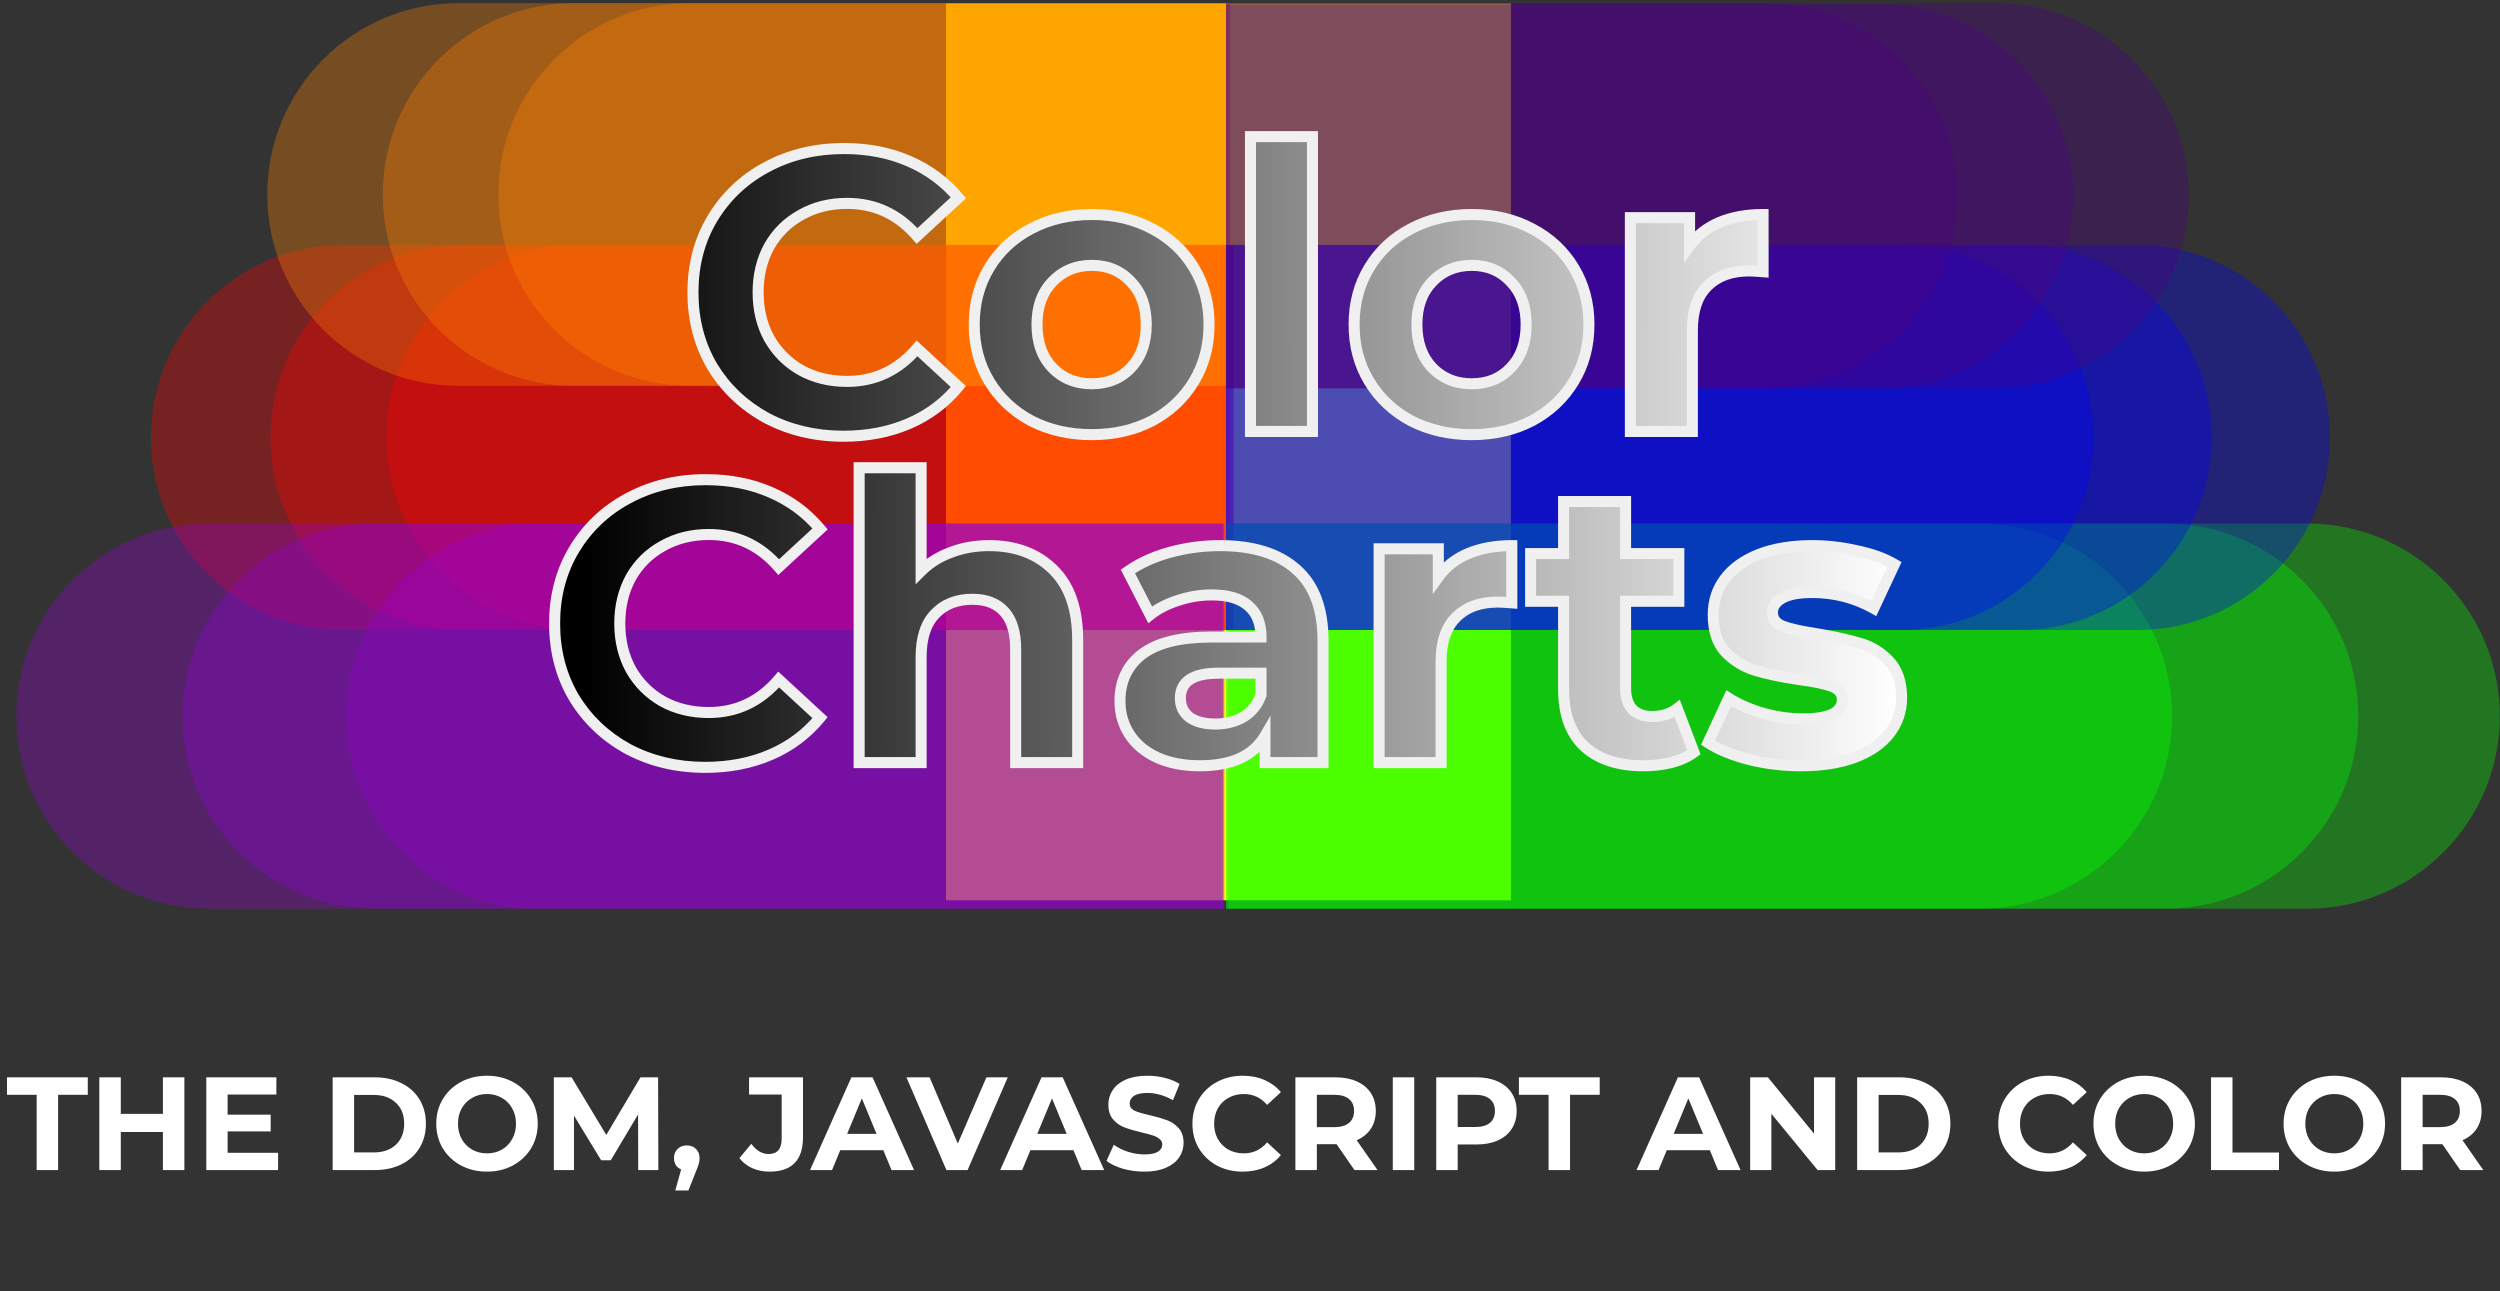 <svg width="453" height="234" viewBox="0 0 453 234" fill="none" xmlns="http://www.w3.org/2000/svg">
<rect x="0" y="0" width="453" height="234" fill="#333333" stroke="none"/>
<rect x="171.409" y="0.64" width="102.376" height="162.493" fill="#FFFF00"/>
<path d="M223.538 114.162L104.903 114.162C85.633 114.162 70.011 98.54 70.011 79.27C70.011 59.999 85.633 44.378 104.903 44.378L223.538 44.378V114.162Z" fill="#FF0000" fill-opacity="0.34"/>
<path d="M222.743 114.162L62.238 114.162C42.968 114.162 27.346 98.54 27.346 79.27C27.346 59.999 42.968 44.378 62.238 44.378L222.743 44.378V114.162Z" fill="#FF0000" fill-opacity="0.33"/>
<path d="M223.485 114.162L83.916 114.162C64.645 114.162 49.023 98.54 49.023 79.27C49.023 59.999 64.645 44.378 83.916 44.378L223.485 44.378V114.162Z" fill="#FF0000" fill-opacity="0.33"/>
<path d="M222.89 69.91L124.969 69.91C105.822 69.91 90.299 54.387 90.299 35.24C90.299 16.092 105.822 0.57 124.969 0.57L222.89 0.57V69.91Z" fill="#FF7F00" fill-opacity="0.34"/>
<path d="M222.89 69.91L104.034 69.91C84.886 69.91 69.364 54.387 69.364 35.24C69.364 16.092 84.886 0.57 104.034 0.57L222.89 0.57V69.91Z" fill="#FF7F00" fill-opacity="0.33"/>
<path d="M222.89 69.91L83.099 69.91C63.951 69.91 48.429 54.387 48.429 35.24C48.429 16.092 63.951 0.57 83.099 0.57L222.89 0.57V69.91Z" fill="#FF7F00" fill-opacity="0.33"/>
<path d="M222.614 94.871L358.693 94.871C377.964 94.871 393.586 110.493 393.586 129.763C393.586 149.034 377.964 164.656 358.693 164.656L222.614 164.656L222.614 94.871Z" fill="#00FF00" fill-opacity="0.34"/>
<path d="M222.147 94.871L392.421 94.871C411.691 94.871 427.313 110.493 427.313 129.763C427.313 149.034 411.691 164.656 392.421 164.656L222.147 164.656L222.147 94.871Z" fill="#00FF00" fill-opacity="0.33"/>
<path d="M222.147 94.871L418.066 94.871C437.337 94.871 452.958 110.493 452.958 129.763C452.958 149.034 437.337 164.656 418.066 164.656L222.147 164.656L222.147 94.871Z" fill="#00FF00" fill-opacity="0.33"/>
<path d="M222.147 44.377L344.436 44.377C363.707 44.377 379.329 59.999 379.329 79.27C379.329 98.54 363.707 114.162 344.436 114.162L222.147 114.162L222.147 44.377Z" fill="#0000FF" fill-opacity="0.34"/>
<path d="M222.147 44.377L365.87 44.377C385.141 44.377 400.762 59.999 400.762 79.27C400.762 98.54 385.14 114.162 365.87 114.162L222.147 114.162L222.147 44.377Z" fill="#0000FF" fill-opacity="0.33"/>
<path d="M222.147 44.377L387.304 44.377C406.574 44.377 422.196 59.999 422.196 79.27C422.196 98.54 406.574 114.162 387.304 114.162L222.147 114.162L222.147 44.377Z" fill="#0000FF" fill-opacity="0.33"/>
<path d="M222.147 0.568L319.845 0.568C339.116 0.568 354.738 16.19 354.738 35.46C354.738 54.731 339.116 70.353 319.845 70.353H222.147V0.568Z" fill="#4B0082" fill-opacity="0.33"/>
<path d="M222.147 0.813L340.903 0.813C360.106 0.813 375.673 16.38 375.673 35.583C375.673 54.786 360.106 70.353 340.903 70.353H222.147V0.813Z" fill="#4B0082" fill-opacity="0.33"/>
<path d="M222.147 0.568L361.716 0.568C380.987 0.568 396.608 16.19 396.608 35.46C396.608 54.731 380.987 70.353 361.716 70.353H222.147V0.568Z" fill="#4B0082" fill-opacity="0.34"/>
<path d="M221.694 164.656L97.585 164.656C78.315 164.656 62.693 149.034 62.693 129.763C62.693 110.493 78.315 94.871 97.586 94.871L221.694 94.871L221.694 164.656Z" fill="#9400D3" fill-opacity="0.33"/>
<path d="M221.862 164.656L67.941 164.656C48.67 164.656 33.048 149.034 33.048 129.763C33.048 110.493 48.67 94.871 67.941 94.871L221.862 94.871L221.862 164.656Z" fill="#9400D3" fill-opacity="0.34"/>
<path d="M221.585 164.656L37.851 164.656C18.58 164.656 2.959 149.034 2.959 129.763C2.959 110.493 18.58 94.871 37.851 94.871L221.585 94.871L221.585 164.656Z" fill="#9400D3" fill-opacity="0.33"/>
<path d="M6.642 198.38H1.266V195.212H15.906V198.38H10.53V212.012H6.642V198.38ZM33.406 195.212V212.012H29.518V205.124H21.886V212.012H17.998V195.212H21.886V201.836H29.518V195.212H33.406ZM50.389 208.892V212.012H37.381V195.212H50.077V198.332H41.245V201.98H49.045V205.004H41.245V208.892H50.389ZM60.279 195.212H67.911C69.735 195.212 71.343 195.564 72.735 196.268C74.143 196.956 75.231 197.932 75.999 199.196C76.783 200.46 77.175 201.932 77.175 203.612C77.175 205.292 76.783 206.764 75.999 208.028C75.231 209.292 74.143 210.276 72.735 210.98C71.343 211.668 69.735 212.012 67.911 212.012H60.279V195.212ZM67.719 208.82C69.399 208.82 70.735 208.356 71.727 207.428C72.735 206.484 73.239 205.212 73.239 203.612C73.239 202.012 72.735 200.748 71.727 199.82C70.735 198.876 69.399 198.404 67.719 198.404H64.167V208.82H67.719ZM88.243 212.3C86.499 212.3 84.923 211.924 83.515 211.172C82.123 210.42 81.027 209.388 80.227 208.076C79.443 206.748 79.051 205.26 79.051 203.612C79.051 201.964 79.443 200.484 80.227 199.172C81.027 197.844 82.123 196.804 83.515 196.052C84.923 195.3 86.499 194.924 88.243 194.924C89.987 194.924 91.555 195.3 92.947 196.052C94.339 196.804 95.435 197.844 96.235 199.172C97.035 200.484 97.435 201.964 97.435 203.612C97.435 205.26 97.035 206.748 96.235 208.076C95.435 209.388 94.339 210.42 92.947 211.172C91.555 211.924 89.987 212.3 88.243 212.3ZM88.243 208.988C89.235 208.988 90.131 208.764 90.931 208.316C91.731 207.852 92.355 207.212 92.803 206.396C93.267 205.58 93.499 204.652 93.499 203.612C93.499 202.572 93.267 201.644 92.803 200.828C92.355 200.012 91.731 199.38 90.931 198.932C90.131 198.468 89.235 198.236 88.243 198.236C87.251 198.236 86.355 198.468 85.555 198.932C84.755 199.38 84.123 200.012 83.659 200.828C83.211 201.644 82.987 202.572 82.987 203.612C82.987 204.652 83.211 205.58 83.659 206.396C84.123 207.212 84.755 207.852 85.555 208.316C86.355 208.764 87.251 208.988 88.243 208.988ZM115.645 212.012L115.621 201.932L110.677 210.236H108.925L104.005 202.148V212.012H100.357V195.212H103.573L109.861 205.652L116.053 195.212H119.245L119.293 212.012H115.645ZM124.455 207.548C125.127 207.548 125.679 207.764 126.111 208.196C126.543 208.612 126.759 209.164 126.759 209.852C126.759 210.172 126.719 210.492 126.639 210.812C126.559 211.132 126.383 211.612 126.111 212.252L124.743 215.708H122.367L123.423 211.892C123.023 211.732 122.703 211.476 122.463 211.124C122.239 210.756 122.127 210.332 122.127 209.852C122.127 209.164 122.343 208.612 122.775 208.196C123.223 207.764 123.783 207.548 124.455 207.548ZM139.453 212.3C138.317 212.3 137.269 212.092 136.309 211.676C135.365 211.244 134.589 210.636 133.981 209.852L136.141 207.26C137.053 208.492 138.093 209.108 139.261 209.108C140.845 209.108 141.637 208.18 141.637 206.324V198.332H135.733V195.212H145.501V206.108C145.501 208.172 144.989 209.724 143.965 210.764C142.941 211.788 141.437 212.3 139.453 212.3ZM160.054 208.412H152.254L150.766 212.012H146.782L154.27 195.212H158.11L165.622 212.012H161.542L160.054 208.412ZM158.83 205.46L156.166 199.028L153.502 205.46H158.83ZM182.603 195.212L175.331 212.012H171.491L164.243 195.212H168.443L173.555 207.212L178.739 195.212H182.603ZM194.507 208.412H186.707L185.219 212.012H181.235L188.723 195.212H192.563L200.075 212.012H195.995L194.507 208.412ZM193.283 205.46L190.619 199.028L187.955 205.46H193.283ZM207.338 212.3C206.01 212.3 204.722 212.124 203.474 211.772C202.242 211.404 201.25 210.932 200.498 210.356L201.818 207.428C202.538 207.956 203.394 208.38 204.386 208.7C205.378 209.02 206.37 209.18 207.362 209.18C208.466 209.18 209.282 209.02 209.81 208.7C210.338 208.364 210.602 207.924 210.602 207.38C210.602 206.98 210.442 206.652 210.122 206.396C209.818 206.124 209.418 205.908 208.922 205.748C208.442 205.588 207.786 205.412 206.954 205.22C205.674 204.916 204.626 204.612 203.81 204.308C202.994 204.004 202.29 203.516 201.698 202.844C201.122 202.172 200.834 201.276 200.834 200.156C200.834 199.18 201.098 198.3 201.626 197.516C202.154 196.716 202.946 196.084 204.002 195.62C205.074 195.156 206.378 194.924 207.914 194.924C208.986 194.924 210.034 195.052 211.058 195.308C212.082 195.564 212.978 195.932 213.746 196.412L212.546 199.364C210.994 198.484 209.442 198.044 207.89 198.044C206.802 198.044 205.994 198.22 205.466 198.572C204.954 198.924 204.698 199.388 204.698 199.964C204.698 200.54 204.994 200.972 205.586 201.26C206.194 201.532 207.114 201.804 208.346 202.076C209.626 202.38 210.674 202.684 211.49 202.988C212.306 203.292 213.002 203.772 213.578 204.428C214.17 205.084 214.466 205.972 214.466 207.092C214.466 208.052 214.194 208.932 213.65 209.732C213.122 210.516 212.322 211.14 211.25 211.604C210.178 212.068 208.874 212.3 207.338 212.3ZM225.163 212.3C223.451 212.3 221.899 211.932 220.507 211.196C219.131 210.444 218.043 209.412 217.243 208.1C216.459 206.772 216.067 205.276 216.067 203.612C216.067 201.948 216.459 200.46 217.243 199.148C218.043 197.82 219.131 196.788 220.507 196.052C221.899 195.3 223.459 194.924 225.187 194.924C226.643 194.924 227.955 195.18 229.123 195.692C230.307 196.204 231.299 196.94 232.099 197.9L229.603 200.204C228.467 198.892 227.059 198.236 225.379 198.236C224.339 198.236 223.411 198.468 222.595 198.932C221.779 199.38 221.139 200.012 220.675 200.828C220.227 201.644 220.003 202.572 220.003 203.612C220.003 204.652 220.227 205.58 220.675 206.396C221.139 207.212 221.779 207.852 222.595 208.316C223.411 208.764 224.339 208.988 225.379 208.988C227.059 208.988 228.467 208.324 229.603 206.996L232.099 209.3C231.299 210.276 230.307 211.02 229.123 211.532C227.939 212.044 226.619 212.3 225.163 212.3ZM245.429 212.012L242.189 207.332H241.997H238.613V212.012H234.725V195.212H241.997C243.485 195.212 244.773 195.46 245.861 195.956C246.965 196.452 247.813 197.156 248.405 198.068C248.997 198.98 249.293 200.06 249.293 201.308C249.293 202.556 248.989 203.636 248.381 204.548C247.789 205.444 246.941 206.132 245.837 206.612L249.605 212.012H245.429ZM245.357 201.308C245.357 200.364 245.053 199.644 244.445 199.148C243.837 198.636 242.949 198.38 241.781 198.38H238.613V204.236H241.781C242.949 204.236 243.837 203.98 244.445 203.468C245.053 202.956 245.357 202.236 245.357 201.308ZM252.373 195.212H256.261V212.012H252.373V195.212ZM267.52 195.212C269.008 195.212 270.296 195.46 271.384 195.956C272.488 196.452 273.336 197.156 273.928 198.068C274.52 198.98 274.816 200.06 274.816 201.308C274.816 202.54 274.52 203.62 273.928 204.548C273.336 205.46 272.488 206.164 271.384 206.66C270.296 207.14 269.008 207.38 267.52 207.38H264.136V212.012H260.248V195.212H267.52ZM267.304 204.212C268.472 204.212 269.36 203.964 269.968 203.468C270.576 202.956 270.88 202.236 270.88 201.308C270.88 200.364 270.576 199.644 269.968 199.148C269.36 198.636 268.472 198.38 267.304 198.38H264.136V204.212H267.304ZM280.603 198.38H275.227V195.212H289.867V198.38H284.491V212.012H280.603V198.38ZM309.82 208.412H302.02L300.532 212.012H296.548L304.036 195.212H307.876L315.388 212.012H311.308L309.82 208.412ZM308.596 205.46L305.932 199.028L303.268 205.46H308.596ZM332.539 195.212V212.012H329.347L320.971 201.812V212.012H317.131V195.212H320.347L328.699 205.412V195.212H332.539ZM336.514 195.212H344.146C345.97 195.212 347.578 195.564 348.97 196.268C350.378 196.956 351.466 197.932 352.234 199.196C353.018 200.46 353.41 201.932 353.41 203.612C353.41 205.292 353.018 206.764 352.234 208.028C351.466 209.292 350.378 210.276 348.97 210.98C347.578 211.668 345.97 212.012 344.146 212.012H336.514V195.212ZM343.954 208.82C345.634 208.82 346.97 208.356 347.962 207.428C348.97 206.484 349.474 205.212 349.474 203.612C349.474 202.012 348.97 200.748 347.962 199.82C346.97 198.876 345.634 198.404 343.954 198.404H340.402V208.82H343.954ZM371.179 212.3C369.467 212.3 367.915 211.932 366.523 211.196C365.147 210.444 364.059 209.412 363.259 208.1C362.475 206.772 362.083 205.276 362.083 203.612C362.083 201.948 362.475 200.46 363.259 199.148C364.059 197.82 365.147 196.788 366.523 196.052C367.915 195.3 369.475 194.924 371.203 194.924C372.659 194.924 373.971 195.18 375.139 195.692C376.323 196.204 377.315 196.94 378.115 197.9L375.619 200.204C374.483 198.892 373.075 198.236 371.395 198.236C370.355 198.236 369.427 198.468 368.611 198.932C367.795 199.38 367.155 200.012 366.691 200.828C366.243 201.644 366.019 202.572 366.019 203.612C366.019 204.652 366.243 205.58 366.691 206.396C367.155 207.212 367.795 207.852 368.611 208.316C369.427 208.764 370.355 208.988 371.395 208.988C373.075 208.988 374.483 208.324 375.619 206.996L378.115 209.3C377.315 210.276 376.323 211.02 375.139 211.532C373.955 212.044 372.635 212.3 371.179 212.3ZM388.525 212.3C386.781 212.3 385.205 211.924 383.797 211.172C382.405 210.42 381.309 209.388 380.509 208.076C379.725 206.748 379.333 205.26 379.333 203.612C379.333 201.964 379.725 200.484 380.509 199.172C381.309 197.844 382.405 196.804 383.797 196.052C385.205 195.3 386.781 194.924 388.525 194.924C390.269 194.924 391.837 195.3 393.229 196.052C394.621 196.804 395.717 197.844 396.517 199.172C397.317 200.484 397.717 201.964 397.717 203.612C397.717 205.26 397.317 206.748 396.517 208.076C395.717 209.388 394.621 210.42 393.229 211.172C391.837 211.924 390.269 212.3 388.525 212.3ZM388.525 208.988C389.517 208.988 390.413 208.764 391.213 208.316C392.013 207.852 392.637 207.212 393.085 206.396C393.549 205.58 393.781 204.652 393.781 203.612C393.781 202.572 393.549 201.644 393.085 200.828C392.637 200.012 392.013 199.38 391.213 198.932C390.413 198.468 389.517 198.236 388.525 198.236C387.533 198.236 386.637 198.468 385.837 198.932C385.037 199.38 384.405 200.012 383.941 200.828C383.493 201.644 383.269 202.572 383.269 203.612C383.269 204.652 383.493 205.58 383.941 206.396C384.405 207.212 385.037 207.852 385.837 208.316C386.637 208.764 387.533 208.988 388.525 208.988ZM400.639 195.212H404.527V208.844H412.951V212.012H400.639V195.212ZM422.978 212.3C421.234 212.3 419.658 211.924 418.25 211.172C416.858 210.42 415.762 209.388 414.962 208.076C414.178 206.748 413.786 205.26 413.786 203.612C413.786 201.964 414.178 200.484 414.962 199.172C415.762 197.844 416.858 196.804 418.25 196.052C419.658 195.3 421.234 194.924 422.978 194.924C424.722 194.924 426.29 195.3 427.682 196.052C429.074 196.804 430.17 197.844 430.97 199.172C431.77 200.484 432.17 201.964 432.17 203.612C432.17 205.26 431.77 206.748 430.97 208.076C430.17 209.388 429.074 210.42 427.682 211.172C426.29 211.924 424.722 212.3 422.978 212.3ZM422.978 208.988C423.97 208.988 424.866 208.764 425.666 208.316C426.466 207.852 427.09 207.212 427.538 206.396C428.002 205.58 428.234 204.652 428.234 203.612C428.234 202.572 428.002 201.644 427.538 200.828C427.09 200.012 426.466 199.38 425.666 198.932C424.866 198.468 423.97 198.236 422.978 198.236C421.986 198.236 421.09 198.468 420.29 198.932C419.49 199.38 418.858 200.012 418.394 200.828C417.946 201.644 417.722 202.572 417.722 203.612C417.722 204.652 417.946 205.58 418.394 206.396C418.858 207.212 419.49 207.852 420.29 208.316C421.09 208.764 421.986 208.988 422.978 208.988ZM445.796 212.012L442.556 207.332H442.364H438.98V212.012H435.092V195.212H442.364C443.852 195.212 445.14 195.46 446.228 195.956C447.332 196.452 448.18 197.156 448.772 198.068C449.364 198.98 449.66 200.06 449.66 201.308C449.66 202.556 449.356 203.636 448.748 204.548C448.156 205.444 447.308 206.132 446.204 206.612L449.972 212.012H445.796ZM445.724 201.308C445.724 200.364 445.42 199.644 444.812 199.148C444.204 198.636 443.316 198.38 442.148 198.38H438.98V204.236H442.148C443.316 204.236 444.204 203.98 444.812 203.468C445.42 202.956 445.724 202.236 445.724 201.308Z" fill="white"/>
<path d="M152.85 79.044C147.714 79.044 143.058 77.94 138.882 75.732C134.754 73.476 131.49 70.38 129.09 66.444C126.738 62.46 125.562 57.972 125.562 52.98C125.562 47.988 126.738 43.524 129.09 39.588C131.49 35.604 134.754 32.508 138.882 30.3C143.058 28.044 147.738 26.916 152.922 26.916C157.29 26.916 161.226 27.684 164.73 29.22C168.282 30.756 171.258 32.964 173.658 35.844L166.17 42.756C162.762 38.82 158.538 36.852 153.498 36.852C150.378 36.852 147.594 37.548 145.146 38.94C142.698 40.284 140.778 42.18 139.386 44.628C138.042 47.076 137.37 49.86 137.37 52.98C137.37 56.1 138.042 58.884 139.386 61.332C140.778 63.78 142.698 65.7 145.146 67.092C147.594 68.436 150.378 69.108 153.498 69.108C158.538 69.108 162.762 67.116 166.17 63.132L173.658 70.044C171.258 72.972 168.282 75.204 164.73 76.74C161.178 78.276 157.218 79.044 152.85 79.044ZM197.839 78.756C193.759 78.756 190.087 77.916 186.823 76.236C183.607 74.508 181.087 72.132 179.263 69.108C177.439 66.084 176.527 62.652 176.527 58.812C176.527 54.972 177.439 51.54 179.263 48.516C181.087 45.492 183.607 43.14 186.823 41.46C190.087 39.732 193.759 38.868 197.839 38.868C201.919 38.868 205.567 39.732 208.783 41.46C211.999 43.14 214.519 45.492 216.343 48.516C218.167 51.54 219.079 54.972 219.079 58.812C219.079 62.652 218.167 66.084 216.343 69.108C214.519 72.132 211.999 74.508 208.783 76.236C205.567 77.916 201.919 78.756 197.839 78.756ZM197.839 69.54C200.719 69.54 203.071 68.58 204.895 66.66C206.767 64.692 207.703 62.076 207.703 58.812C207.703 55.548 206.767 52.956 204.895 51.036C203.071 49.068 200.719 48.084 197.839 48.084C194.959 48.084 192.583 49.068 190.711 51.036C188.839 52.956 187.903 55.548 187.903 58.812C187.903 62.076 188.839 64.692 190.711 66.66C192.583 68.58 194.959 69.54 197.839 69.54ZM226.586 24.756H237.818V78.18H226.586V24.756ZM266.675 78.756C262.595 78.756 258.923 77.916 255.659 76.236C252.443 74.508 249.923 72.132 248.099 69.108C246.275 66.084 245.363 62.652 245.363 58.812C245.363 54.972 246.275 51.54 248.099 48.516C249.923 45.492 252.443 43.14 255.659 41.46C258.923 39.732 262.595 38.868 266.675 38.868C270.755 38.868 274.403 39.732 277.619 41.46C280.835 43.14 283.355 45.492 285.179 48.516C287.003 51.54 287.915 54.972 287.915 58.812C287.915 62.652 287.003 66.084 285.179 69.108C283.355 72.132 280.835 74.508 277.619 76.236C274.403 77.916 270.755 78.756 266.675 78.756ZM266.675 69.54C269.555 69.54 271.907 68.58 273.731 66.66C275.603 64.692 276.539 62.076 276.539 58.812C276.539 55.548 275.603 52.956 273.731 51.036C271.907 49.068 269.555 48.084 266.675 48.084C263.795 48.084 261.419 49.068 259.547 51.036C257.675 52.956 256.739 55.548 256.739 58.812C256.739 62.076 257.675 64.692 259.547 66.66C261.419 68.58 263.795 69.54 266.675 69.54ZM306.15 44.556C307.494 42.684 309.294 41.268 311.55 40.308C313.854 39.348 316.494 38.868 319.47 38.868V49.236C318.222 49.14 317.382 49.092 316.95 49.092C313.734 49.092 311.214 50.004 309.39 51.828C307.566 53.604 306.654 56.292 306.654 59.892V78.18H295.422V39.444H306.15V44.556ZM127.784 139.044C122.648 139.044 117.992 137.94 113.816 135.732C109.688 133.476 106.424 130.38 104.024 126.444C101.672 122.46 100.496 117.972 100.496 112.98C100.496 107.988 101.672 103.524 104.024 99.588C106.424 95.604 109.688 92.508 113.816 90.3C117.992 88.044 122.672 86.916 127.856 86.916C132.224 86.916 136.16 87.684 139.664 89.22C143.216 90.756 146.192 92.964 148.592 95.844L141.104 102.756C137.696 98.82 133.472 96.852 128.432 96.852C125.312 96.852 122.528 97.548 120.08 98.94C117.632 100.284 115.712 102.18 114.32 104.628C112.976 107.076 112.304 109.86 112.304 112.98C112.304 116.1 112.976 118.884 114.32 121.332C115.712 123.78 117.632 125.7 120.08 127.092C122.528 128.436 125.312 129.108 128.432 129.108C133.472 129.108 137.696 127.116 141.104 123.132L148.592 130.044C146.192 132.972 143.216 135.204 139.664 136.74C136.112 138.276 132.152 139.044 127.784 139.044ZM179.22 98.868C184.02 98.868 187.884 100.308 190.812 103.188C193.788 106.068 195.276 110.34 195.276 116.004V138.18H184.044V117.732C184.044 114.66 183.372 112.38 182.028 110.892C180.684 109.356 178.74 108.588 176.196 108.588C173.364 108.588 171.108 109.476 169.428 111.252C167.748 112.98 166.908 115.572 166.908 119.028V138.18H155.676V84.756H166.908V103.476C168.396 101.988 170.196 100.86 172.308 100.092C174.42 99.276 176.724 98.868 179.22 98.868ZM221.081 98.868C227.081 98.868 231.689 100.308 234.905 103.188C238.121 106.02 239.729 110.316 239.729 116.076V138.18H229.217V133.356C227.105 136.956 223.169 138.756 217.409 138.756C214.433 138.756 211.841 138.252 209.633 137.244C207.473 136.236 205.817 134.844 204.665 133.068C203.513 131.292 202.937 129.276 202.937 127.02C202.937 123.42 204.281 120.588 206.969 118.524C209.705 116.46 213.905 115.428 219.569 115.428H228.497C228.497 112.98 227.753 111.108 226.265 109.812C224.777 108.468 222.545 107.796 219.569 107.796C217.505 107.796 215.465 108.132 213.449 108.804C211.481 109.428 209.801 110.292 208.409 111.396L204.377 103.548C206.489 102.06 209.009 100.908 211.937 100.092C214.913 99.276 217.961 98.868 221.081 98.868ZM220.217 131.196C222.137 131.196 223.841 130.764 225.329 129.9C226.817 128.988 227.873 127.668 228.497 125.94V121.98H220.793C216.185 121.98 213.881 123.492 213.881 126.516C213.881 127.956 214.433 129.108 215.537 129.972C216.689 130.788 218.249 131.196 220.217 131.196ZM260.623 104.556C261.967 102.684 263.767 101.268 266.023 100.308C268.327 99.348 270.967 98.868 273.943 98.868V109.236C272.695 109.14 271.855 109.092 271.423 109.092C268.207 109.092 265.687 110.004 263.863 111.828C262.039 113.604 261.127 116.292 261.127 119.892V138.18H249.895V99.444H260.623V104.556ZM306.941 136.308C305.837 137.124 304.469 137.748 302.837 138.18C301.253 138.564 299.573 138.756 297.797 138.756C293.189 138.756 289.613 137.58 287.069 135.228C284.573 132.876 283.325 129.42 283.325 124.86V108.948H277.349V100.308H283.325V90.876H294.557V100.308H304.205V108.948H294.557V124.716C294.557 126.348 294.965 127.62 295.781 128.532C296.645 129.396 297.845 129.828 299.381 129.828C301.157 129.828 302.669 129.348 303.917 128.388L306.941 136.308ZM326.279 138.756C323.063 138.756 319.919 138.372 316.847 137.604C313.775 136.788 311.327 135.78 309.503 134.58L313.247 126.516C314.975 127.62 317.063 128.532 319.511 129.252C321.959 129.924 324.359 130.26 326.711 130.26C331.463 130.26 333.839 129.084 333.839 126.732C333.839 125.628 333.191 124.836 331.895 124.356C330.599 123.876 328.607 123.468 325.919 123.132C322.751 122.652 320.135 122.1 318.071 121.476C316.007 120.852 314.207 119.748 312.671 118.164C311.183 116.58 310.438 114.324 310.438 111.396C310.438 108.948 311.135 106.788 312.527 104.916C313.967 102.996 316.031 101.508 318.719 100.452C321.455 99.396 324.671 98.868 328.367 98.868C331.103 98.868 333.815 99.18 336.503 99.804C339.239 100.38 341.495 101.196 343.271 102.252L339.527 110.244C336.119 108.324 332.399 107.364 328.367 107.364C325.967 107.364 324.167 107.7 322.967 108.372C321.767 109.044 321.167 109.908 321.167 110.964C321.167 112.164 321.815 113.004 323.111 113.484C324.407 113.964 326.471 114.42 329.303 114.852C332.471 115.38 335.063 115.956 337.079 116.58C339.095 117.156 340.847 118.236 342.335 119.82C343.823 121.404 344.567 123.612 344.567 126.444C344.567 128.844 343.847 130.98 342.407 132.852C340.967 134.724 338.855 136.188 336.071 137.244C333.335 138.252 330.071 138.756 326.279 138.756Z" fill="url(#paint0_linear)"/>
<path d="M138.882 75.732L138.402 76.609L138.414 76.616L138.882 75.732ZM129.09 66.444L128.229 66.952L128.232 66.958L128.236 66.964L129.09 66.444ZM129.09 39.588L128.233 39.072L128.231 39.075L129.09 39.588ZM138.882 30.3L139.354 31.181L139.357 31.179L138.882 30.3ZM164.73 29.22L164.328 30.136L164.333 30.137L164.73 29.22ZM173.658 35.844L174.336 36.578L175.035 35.934L174.426 35.203L173.658 35.844ZM166.17 42.756L165.414 43.41L166.09 44.191L166.848 43.49L166.17 42.756ZM145.146 38.94L145.627 39.816L145.634 39.813L145.64 39.809L145.146 38.94ZM139.386 44.628L138.517 44.133L138.513 44.14L138.509 44.146L139.386 44.628ZM139.386 61.332L138.509 61.813L138.513 61.819L138.517 61.826L139.386 61.332ZM145.146 67.092L144.652 67.961L144.658 67.965L144.665 67.968L145.146 67.092ZM166.17 63.132L166.848 62.397L166.085 61.692L165.41 62.482L166.17 63.132ZM173.658 70.044L174.431 70.678L175.029 69.948L174.336 69.309L173.658 70.044ZM164.73 76.74L164.333 75.822L164.73 76.74ZM152.85 78.044C147.862 78.044 143.369 76.973 139.349 74.848L138.414 76.616C142.747 78.906 147.566 80.044 152.85 80.044V78.044ZM139.361 74.854C135.384 72.68 132.25 69.706 129.944 65.923L128.236 66.964C130.729 71.053 134.124 74.271 138.402 76.609L139.361 74.854ZM129.951 65.935C127.697 62.117 126.562 57.807 126.562 52.98H124.562C124.562 58.136 125.779 62.802 128.229 66.952L129.951 65.935ZM126.562 52.98C126.562 48.152 127.697 43.868 129.948 40.101L128.231 39.075C125.779 43.179 124.562 47.824 124.562 52.98H126.562ZM129.946 40.104C132.253 36.275 135.383 33.305 139.354 31.181L138.41 29.418C134.124 31.71 130.727 34.932 128.233 39.072L129.946 40.104ZM139.357 31.179C143.374 29.009 147.888 27.916 152.922 27.916V25.916C147.588 25.916 142.742 27.078 138.407 29.42L139.357 31.179ZM152.922 27.916C157.171 27.916 160.968 28.662 164.328 30.136L165.131 28.304C161.484 26.705 157.409 25.916 152.922 25.916V27.916ZM164.333 30.137C167.746 31.613 170.593 33.728 172.89 36.484L174.426 35.203C171.923 32.199 168.818 29.898 165.127 28.302L164.333 30.137ZM172.98 35.109L165.492 42.021L166.848 43.49L174.336 36.578L172.98 35.109ZM166.926 42.101C163.335 37.954 158.839 35.852 153.498 35.852V37.852C158.237 37.852 162.189 39.685 165.414 43.41L166.926 42.101ZM153.498 35.852C150.224 35.852 147.266 36.584 144.652 38.07L145.64 39.809C147.922 38.512 150.532 37.852 153.498 37.852V35.852ZM144.665 38.063C142.053 39.497 139.999 41.526 138.517 44.133L140.255 45.122C141.557 42.833 143.343 41.07 145.627 39.816L144.665 38.063ZM138.509 44.146C137.075 46.758 136.37 49.712 136.37 52.98H138.37C138.37 50.008 139.009 47.393 140.262 45.109L138.509 44.146ZM136.37 52.98C136.37 56.248 137.075 59.201 138.509 61.813L140.262 60.85C139.009 58.566 138.37 55.952 138.37 52.98H136.37ZM138.517 61.826C139.998 64.43 142.047 66.48 144.652 67.961L145.64 66.222C143.349 64.919 141.558 63.129 140.255 60.837L138.517 61.826ZM144.665 67.968C147.277 69.402 150.23 70.108 153.498 70.108V68.108C150.526 68.108 147.911 67.469 145.627 66.215L144.665 67.968ZM153.498 70.108C158.843 70.108 163.341 67.978 166.93 63.782L165.41 62.482C162.183 66.254 158.232 68.108 153.498 68.108V70.108ZM165.492 63.866L172.98 70.778L174.336 69.309L166.848 62.397L165.492 63.866ZM172.885 69.41C170.588 72.212 167.742 74.348 164.333 75.822L165.127 77.657C168.822 76.06 171.928 73.732 174.431 70.678L172.885 69.41ZM164.333 75.822C160.921 77.297 157.099 78.044 152.85 78.044V80.044C157.337 80.044 161.434 79.254 165.127 77.657L164.333 75.822ZM186.823 76.236L186.349 77.117L186.357 77.121L186.365 77.125L186.823 76.236ZM179.263 69.108L178.406 69.624L178.406 69.624L179.263 69.108ZM179.263 48.516L178.406 47.999L178.406 47.999L179.263 48.516ZM186.823 41.46L187.286 42.346L187.291 42.343L186.823 41.46ZM208.783 41.46L208.309 42.341L208.32 42.346L208.783 41.46ZM216.343 48.516L217.199 47.999L217.199 47.999L216.343 48.516ZM216.343 69.108L217.199 69.624L217.199 69.624L216.343 69.108ZM208.783 76.236L209.246 77.122L209.256 77.117L208.783 76.236ZM204.895 66.66L204.17 65.97L204.17 65.971L204.895 66.66ZM204.895 51.036L204.161 51.715L204.17 51.725L204.179 51.734L204.895 51.036ZM190.711 51.036L191.427 51.734L191.435 51.725L190.711 51.036ZM190.711 66.66L189.986 67.349L189.995 67.358L190.711 66.66ZM197.839 77.756C193.9 77.756 190.388 76.946 187.28 75.347L186.365 77.125C189.786 78.885 193.617 79.756 197.839 79.756V77.756ZM187.296 75.355C184.232 73.709 181.847 71.456 180.119 68.591L178.406 69.624C180.326 72.807 182.981 75.307 186.349 77.117L187.296 75.355ZM180.119 68.591C178.397 65.737 177.527 62.486 177.527 58.812H175.527C175.527 62.817 176.48 66.431 178.406 69.624L180.119 68.591ZM177.527 58.812C177.527 55.137 178.397 51.887 180.119 49.032L178.406 47.999C176.48 51.193 175.527 54.806 175.527 58.812H177.527ZM180.119 49.032C181.846 46.17 184.228 43.944 187.286 42.346L186.36 40.573C182.986 42.336 180.328 44.814 178.406 47.999L180.119 49.032ZM187.291 42.343C190.396 40.7 193.904 39.868 197.839 39.868V37.868C193.613 37.868 189.778 38.764 186.355 40.576L187.291 42.343ZM197.839 39.868C201.773 39.868 205.255 40.7 208.309 42.34L209.256 40.579C205.878 38.764 202.064 37.868 197.839 37.868V39.868ZM208.32 42.346C211.378 43.944 213.76 46.17 215.486 49.032L217.199 47.999C215.278 44.814 212.62 42.336 209.246 40.573L208.32 42.346ZM215.486 49.032C217.208 51.887 218.079 55.137 218.079 58.812H220.079C220.079 54.806 219.125 51.193 217.199 47.999L215.486 49.032ZM218.079 58.812C218.079 62.486 217.208 65.737 215.486 68.591L217.199 69.624C219.125 66.431 220.079 62.817 220.079 58.812H218.079ZM215.486 68.591C213.758 71.456 211.373 73.709 208.309 75.355L209.256 77.117C212.624 75.307 215.279 72.807 217.199 69.624L215.486 68.591ZM208.32 75.349C205.264 76.946 201.778 77.756 197.839 77.756V79.756C202.06 79.756 205.87 78.885 209.246 77.122L208.32 75.349ZM197.839 70.54C200.966 70.54 203.589 69.486 205.62 67.348L204.17 65.971C202.552 67.674 200.471 68.54 197.839 68.54V70.54ZM205.619 67.349C207.703 65.159 208.703 62.277 208.703 58.812H206.703C206.703 61.874 205.831 64.225 204.17 65.97L205.619 67.349ZM208.703 58.812C208.703 55.347 207.703 52.483 205.611 50.337L204.179 51.734C205.831 53.428 206.703 55.748 206.703 58.812H208.703ZM205.628 50.356C203.6 48.167 200.974 47.084 197.839 47.084V49.084C200.463 49.084 202.541 49.968 204.161 51.715L205.628 50.356ZM197.839 47.084C194.703 47.084 192.059 48.167 189.986 50.346L191.435 51.725C193.106 49.968 195.214 49.084 197.839 49.084V47.084ZM189.995 50.337C187.903 52.483 186.903 55.347 186.903 58.812H188.903C188.903 55.748 189.775 53.428 191.427 51.734L189.995 50.337ZM186.903 58.812C186.903 62.277 187.903 65.159 189.986 67.349L191.435 65.97C189.775 64.225 188.903 61.874 188.903 58.812H186.903ZM189.995 67.358C192.07 69.486 194.711 70.54 197.839 70.54V68.54C195.206 68.54 193.096 67.673 191.427 65.962L189.995 67.358ZM226.586 24.756V23.756H225.586V24.756H226.586ZM237.818 24.756H238.818V23.756H237.818V24.756ZM237.818 78.18V79.18H238.818V78.18H237.818ZM226.586 78.18H225.586V79.18H226.586V78.18ZM226.586 25.756H237.818V23.756H226.586V25.756ZM236.818 24.756V78.18H238.818V24.756H236.818ZM237.818 77.18H226.586V79.18H237.818V77.18ZM227.586 78.18V24.756H225.586V78.18H227.586ZM255.659 76.236L255.185 77.117L255.193 77.121L255.201 77.125L255.659 76.236ZM248.099 69.108L247.242 69.624L247.242 69.624L248.099 69.108ZM248.099 48.516L247.242 47.999L247.242 47.999L248.099 48.516ZM255.659 41.46L256.122 42.346L256.126 42.343L255.659 41.46ZM277.619 41.46L277.145 42.341L277.156 42.346L277.619 41.46ZM285.179 48.516L286.035 47.999L286.035 47.999L285.179 48.516ZM285.179 69.108L286.035 69.624L286.035 69.624L285.179 69.108ZM277.619 76.236L278.082 77.122L278.092 77.117L277.619 76.236ZM273.731 66.66L273.006 65.97L273.006 65.971L273.731 66.66ZM273.731 51.036L272.997 51.715L273.006 51.725L273.015 51.734L273.731 51.036ZM259.547 51.036L260.263 51.734L260.271 51.725L259.547 51.036ZM259.547 66.66L258.822 67.349L258.831 67.358L259.547 66.66ZM266.675 77.756C262.736 77.756 259.224 76.946 256.116 75.347L255.201 77.125C258.622 78.885 262.453 79.756 266.675 79.756V77.756ZM256.132 75.355C253.068 73.709 250.683 71.456 248.955 68.591L247.242 69.624C249.162 72.807 251.817 75.307 255.185 77.117L256.132 75.355ZM248.955 68.591C247.233 65.737 246.363 62.486 246.363 58.812H244.363C244.363 62.817 245.316 66.431 247.242 69.624L248.955 68.591ZM246.363 58.812C246.363 55.137 247.233 51.887 248.955 49.032L247.242 47.999C245.316 51.193 244.363 54.806 244.363 58.812H246.363ZM248.955 49.032C250.681 46.17 253.063 43.944 256.122 42.346L255.196 40.573C251.822 42.336 249.164 44.814 247.242 47.999L248.955 49.032ZM256.126 42.343C259.232 40.7 262.74 39.868 266.675 39.868V37.868C262.449 37.868 258.613 38.764 255.191 40.576L256.126 42.343ZM266.675 39.868C270.609 39.868 274.091 40.7 277.145 42.34L278.092 40.579C274.714 38.764 270.9 37.868 266.675 37.868V39.868ZM277.156 42.346C280.214 43.944 282.596 46.17 284.322 49.032L286.035 47.999C284.113 44.814 281.455 42.336 278.082 40.573L277.156 42.346ZM284.322 49.032C286.044 51.887 286.915 55.137 286.915 58.812H288.915C288.915 54.806 287.961 51.193 286.035 47.999L284.322 49.032ZM286.915 58.812C286.915 62.486 286.044 65.737 284.322 68.591L286.035 69.624C287.961 66.431 288.915 62.817 288.915 58.812H286.915ZM284.322 68.591C282.594 71.456 280.209 73.709 277.145 75.355L278.092 77.117C281.46 75.307 284.115 72.807 286.035 69.624L284.322 68.591ZM277.156 75.349C274.099 76.946 270.614 77.756 266.675 77.756V79.756C270.896 79.756 274.706 78.885 278.082 77.122L277.156 75.349ZM266.675 70.54C269.802 70.54 272.425 69.486 274.456 67.348L273.006 65.971C271.388 67.674 269.307 68.54 266.675 68.54V70.54ZM274.455 67.349C276.539 65.159 277.539 62.277 277.539 58.812H275.539C275.539 61.874 274.667 64.225 273.006 65.97L274.455 67.349ZM277.539 58.812C277.539 55.347 276.539 52.483 274.447 50.337L273.015 51.734C274.666 53.428 275.539 55.748 275.539 58.812H277.539ZM274.464 50.356C272.436 48.167 269.81 47.084 266.675 47.084V49.084C269.299 49.084 271.377 49.968 272.997 51.715L274.464 50.356ZM266.675 47.084C263.539 47.084 260.895 48.167 258.822 50.346L260.271 51.725C261.942 49.968 264.05 49.084 266.675 49.084V47.084ZM258.831 50.337C256.738 52.483 255.739 55.347 255.739 58.812H257.739C257.739 55.748 258.611 53.428 260.263 51.734L258.831 50.337ZM255.739 58.812C255.739 62.277 256.739 65.159 258.822 67.349L260.271 65.97C258.611 64.225 257.739 61.874 257.739 58.812H255.739ZM258.831 67.358C260.906 69.486 263.547 70.54 266.675 70.54V68.54C264.042 68.54 261.931 67.673 260.263 65.962L258.831 67.358ZM306.15 44.556H305.15V47.663L306.963 45.139L306.15 44.556ZM311.55 40.308L311.166 39.385L311.159 39.388L311.55 40.308ZM319.47 38.868H320.47V37.868H319.47V38.868ZM319.47 49.236L319.394 50.233L320.47 50.316V49.236H319.47ZM309.39 51.828L310.088 52.544L310.097 52.535L309.39 51.828ZM306.654 78.18V79.18H307.654V78.18H306.654ZM295.422 78.18H294.422V79.18H295.422V78.18ZM295.422 39.444V38.444H294.422V39.444H295.422ZM306.15 39.444H307.15V38.444H306.15V39.444ZM306.963 45.139C308.193 43.425 309.843 42.121 311.942 41.228L311.159 39.388C308.745 40.414 306.796 41.942 305.338 43.972L306.963 45.139ZM311.935 41.231C314.096 40.33 316.601 39.868 319.47 39.868V37.868C316.387 37.868 313.613 38.365 311.166 39.385L311.935 41.231ZM318.47 38.868V49.236H320.47V38.868H318.47ZM319.547 48.239C318.304 48.143 317.427 48.092 316.95 48.092V50.092C317.338 50.092 318.14 50.136 319.394 50.233L319.547 48.239ZM316.95 48.092C313.538 48.092 310.739 49.065 308.683 51.12L310.097 52.535C311.69 50.942 313.93 50.092 316.95 50.092V48.092ZM308.693 51.111C306.607 53.142 305.654 56.135 305.654 59.892H307.654C307.654 56.448 308.526 54.065 310.088 52.544L308.693 51.111ZM305.654 59.892V78.18H307.654V59.892H305.654ZM306.654 77.18H295.422V79.18H306.654V77.18ZM296.422 78.18V39.444H294.422V78.18H296.422ZM295.422 40.444H306.15V38.444H295.422V40.444ZM305.15 39.444V44.556H307.15V39.444H305.15ZM113.816 135.732L113.336 136.609L113.348 136.616L113.816 135.732ZM104.024 126.444L103.162 126.952L103.166 126.958L103.17 126.964L104.024 126.444ZM104.024 99.588L103.167 99.072L103.165 99.075L104.024 99.588ZM113.816 90.3L114.287 91.181L114.291 91.179L113.816 90.3ZM139.664 89.22L139.262 90.135L139.267 90.138L139.664 89.22ZM148.592 95.844L149.27 96.578L149.968 95.934L149.36 95.203L148.592 95.844ZM141.104 102.756L140.348 103.41L141.023 104.191L141.782 103.49L141.104 102.756ZM120.08 98.94L120.561 99.816L120.567 99.813L120.574 99.809L120.08 98.94ZM114.32 104.628L113.45 104.133L113.447 104.14L113.443 104.146L114.32 104.628ZM114.32 121.332L113.443 121.813L113.447 121.819L113.45 121.826L114.32 121.332ZM120.08 127.092L119.585 127.961L119.592 127.965L119.598 127.968L120.08 127.092ZM141.104 123.132L141.782 122.397L141.019 121.692L140.344 122.482L141.104 123.132ZM148.592 130.044L149.365 130.678L149.963 129.948L149.27 129.309L148.592 130.044ZM139.664 136.74L139.267 135.822L139.664 136.74ZM127.784 138.044C122.796 138.044 118.303 136.973 114.283 134.848L113.348 136.616C117.68 138.906 122.499 140.044 127.784 140.044V138.044ZM114.295 134.854C110.318 132.68 107.184 129.706 104.877 125.923L103.17 126.964C105.663 131.053 109.057 134.271 113.336 136.609L114.295 134.854ZM104.885 125.935C102.631 122.117 101.496 117.807 101.496 112.98H99.496C99.496 118.136 100.712 122.802 103.162 126.952L104.885 125.935ZM101.496 112.98C101.496 108.152 102.631 103.868 104.882 100.101L103.165 99.075C100.712 103.179 99.496 107.824 99.496 112.98H101.496ZM104.88 100.104C107.186 96.275 110.317 93.305 114.287 91.181L113.344 89.418C109.058 91.71 105.661 94.932 103.167 99.072L104.88 100.104ZM114.291 91.179C118.308 89.009 122.822 87.916 127.856 87.916V85.916C122.521 85.916 117.675 87.078 113.34 89.42L114.291 91.179ZM127.856 87.916C132.105 87.916 135.901 88.662 139.262 90.135L140.065 88.304C136.418 86.705 132.342 85.916 127.856 85.916V87.916ZM139.267 90.138C142.68 91.613 145.527 93.728 147.823 96.484L149.36 95.203C146.856 92.199 143.751 89.898 140.06 88.302L139.267 90.138ZM147.913 95.109L140.425 102.021L141.782 103.49L149.27 96.578L147.913 95.109ZM141.859 102.101C138.269 97.954 133.772 95.852 128.432 95.852V97.852C133.171 97.852 137.122 99.685 140.348 103.41L141.859 102.101ZM128.432 95.852C125.157 95.852 122.2 96.584 119.585 98.07L120.574 99.809C122.855 98.512 125.466 97.852 128.432 97.852V95.852ZM119.598 98.063C116.987 99.497 114.933 101.526 113.45 104.133L115.189 105.122C116.49 102.833 118.276 101.07 120.561 99.816L119.598 98.063ZM113.443 104.146C112.009 106.759 111.304 109.711 111.304 112.98H113.304C113.304 110.008 113.942 107.393 115.196 105.109L113.443 104.146ZM111.304 112.98C111.304 116.248 112.009 119.201 113.443 121.813L115.196 120.85C113.942 118.567 113.304 115.951 113.304 112.98H111.304ZM113.45 121.826C114.931 124.43 116.981 126.48 119.585 127.961L120.574 126.222C118.282 124.919 116.492 123.129 115.189 120.837L113.45 121.826ZM119.598 127.968C122.21 129.402 125.163 130.108 128.432 130.108V128.108C125.46 128.108 122.845 127.469 120.561 126.215L119.598 127.968ZM128.432 130.108C133.777 130.108 138.274 127.978 141.863 123.782L140.344 122.482C137.117 126.254 133.166 128.108 128.432 128.108V130.108ZM140.425 123.866L147.913 130.778L149.27 129.309L141.782 122.397L140.425 123.866ZM147.818 129.41C145.521 132.212 142.676 134.348 139.267 135.822L140.06 137.657C143.755 136.06 146.862 133.732 149.365 130.678L147.818 129.41ZM139.267 135.822C135.855 137.297 132.033 138.044 127.784 138.044V140.044C132.27 140.044 136.368 139.254 140.06 137.657L139.267 135.822ZM190.812 103.188L190.111 103.901L190.117 103.906L190.812 103.188ZM195.276 138.18V139.18H196.276V138.18H195.276ZM184.044 138.18H183.044V139.18H184.044V138.18ZM182.028 110.892L181.276 111.55L181.281 111.556L181.286 111.562L182.028 110.892ZM169.428 111.252L170.145 111.949L170.155 111.939L169.428 111.252ZM166.908 138.18V139.18H167.908V138.18H166.908ZM155.676 138.18H154.676V139.18H155.676V138.18ZM155.676 84.756V83.756H154.676V84.756H155.676ZM166.908 84.756H167.908V83.756H166.908V84.756ZM166.908 103.476H165.908V105.89L167.615 104.183L166.908 103.476ZM172.308 100.092L172.65 101.031L172.659 101.028L172.669 101.024L172.308 100.092ZM179.22 99.868C183.805 99.868 187.401 101.235 190.111 103.901L191.513 102.475C188.367 99.38 184.235 97.868 179.22 97.868V99.868ZM190.117 103.906C192.835 106.537 194.276 110.508 194.276 116.004H196.276C196.276 110.171 194.741 105.598 191.508 102.469L190.117 103.906ZM194.276 116.004V138.18H196.276V116.004H194.276ZM195.276 137.18H184.044V139.18H195.276V137.18ZM185.044 138.18V117.732H183.044V138.18H185.044ZM185.044 117.732C185.044 114.539 184.349 111.97 182.77 110.221L181.286 111.562C182.395 112.79 183.044 114.78 183.044 117.732H185.044ZM182.781 110.233C181.202 108.428 178.952 107.588 176.196 107.588V109.588C178.529 109.588 180.167 110.283 181.276 111.55L182.781 110.233ZM176.196 107.588C173.137 107.588 170.601 108.557 168.702 110.564L170.155 111.939C171.615 110.395 173.592 109.588 176.196 109.588V107.588ZM168.711 110.555C166.784 112.537 165.908 115.424 165.908 119.028H167.908C167.908 115.719 168.713 113.422 170.145 111.949L168.711 110.555ZM165.908 119.028V138.18H167.908V119.028H165.908ZM166.908 137.18H155.676V139.18H166.908V137.18ZM156.676 138.18V84.756H154.676V138.18H156.676ZM155.676 85.756H166.908V83.756H155.676V85.756ZM165.908 84.756V103.476H167.908V84.756H165.908ZM167.615 104.183C168.993 102.805 170.666 101.753 172.65 101.031L171.966 99.152C169.727 99.966 167.799 101.17 166.201 102.769L167.615 104.183ZM172.669 101.024C174.654 100.257 176.835 99.868 179.22 99.868V97.868C176.614 97.868 174.186 98.294 171.948 99.159L172.669 101.024ZM234.905 103.188L234.238 103.933L234.245 103.938L234.905 103.188ZM239.729 138.18V139.18H240.729V138.18H239.729ZM229.217 138.18H228.217V139.18H229.217V138.18ZM229.217 133.356H230.217V129.675L228.355 132.85L229.217 133.356ZM209.633 137.244L209.211 138.15L209.218 138.153L209.633 137.244ZM204.665 133.068L205.504 132.523L205.504 132.523L204.665 133.068ZM206.969 118.524L206.367 117.725L206.36 117.73L206.969 118.524ZM228.497 115.428V116.428H229.497V115.428H228.497ZM226.265 109.812L225.595 110.554L225.602 110.56L225.609 110.566L226.265 109.812ZM213.449 108.804L213.752 109.757L213.759 109.755L213.766 109.752L213.449 108.804ZM208.409 111.396L207.52 111.853L208.077 112.936L209.031 112.179L208.409 111.396ZM204.377 103.548L203.801 102.73L203.091 103.231L203.488 104.005L204.377 103.548ZM211.937 100.092L211.673 99.127L211.669 99.128L211.937 100.092ZM225.329 129.9L225.832 130.764L225.842 130.758L225.852 130.752L225.329 129.9ZM228.497 125.94L229.438 126.279L229.497 126.115V125.94H228.497ZM228.497 121.98H229.497V120.98H228.497V121.98ZM215.537 129.972L214.921 130.759L214.94 130.774L214.959 130.788L215.537 129.972ZM221.081 99.868C226.931 99.868 231.267 101.271 234.238 103.933L235.573 102.443C232.112 99.344 227.232 97.868 221.081 97.868V99.868ZM234.245 103.938C237.178 106.521 238.729 110.499 238.729 116.076H240.729C240.729 110.132 239.065 105.518 235.566 102.437L234.245 103.938ZM238.729 116.076V138.18H240.729V116.076H238.729ZM239.729 137.18H229.217V139.18H239.729V137.18ZM230.217 138.18V133.356H228.217V138.18H230.217ZM228.355 132.85C226.488 136.033 222.966 137.756 217.409 137.756V139.756C223.373 139.756 227.723 137.879 230.08 133.862L228.355 132.85ZM217.409 137.756C214.545 137.756 212.1 137.271 210.049 136.334L209.218 138.153C211.583 139.233 214.322 139.756 217.409 139.756V137.756ZM210.056 136.337C208.044 135.398 206.542 134.123 205.504 132.523L203.826 133.612C205.093 135.564 206.903 137.073 209.211 138.15L210.056 136.337ZM205.504 132.523C204.465 130.92 203.937 129.096 203.937 127.02H201.937C201.937 129.455 202.562 131.663 203.826 133.612L205.504 132.523ZM203.937 127.02C203.937 123.708 205.154 121.178 207.578 119.317L206.36 117.73C203.409 119.997 201.937 123.131 201.937 127.02H203.937ZM207.572 119.322C210.053 117.45 213.993 116.428 219.569 116.428V114.428C213.818 114.428 209.358 115.469 206.367 117.725L207.572 119.322ZM219.569 116.428H228.497V114.428H219.569V116.428ZM229.497 115.428C229.497 112.766 228.679 110.588 226.922 109.058L225.609 110.566C226.828 111.627 227.497 113.193 227.497 115.428H229.497ZM226.936 109.07C225.192 107.495 222.676 106.796 219.569 106.796V108.796C222.415 108.796 224.363 109.44 225.595 110.554L226.936 109.07ZM219.569 106.796C217.395 106.796 215.248 107.15 213.133 107.855L213.766 109.752C215.683 109.113 217.616 108.796 219.569 108.796V106.796ZM213.147 107.85C211.082 108.505 209.289 109.421 207.788 110.612L209.031 112.179C210.314 111.162 211.881 110.35 213.752 109.757L213.147 107.85ZM209.299 110.939L205.267 103.091L203.488 104.005L207.52 111.853L209.299 110.939ZM204.953 104.365C206.957 102.953 209.369 101.846 212.206 101.055L211.669 99.128C208.65 99.97 206.022 101.166 203.801 102.73L204.953 104.365ZM212.202 101.056C215.091 100.264 218.05 99.868 221.081 99.868V97.868C217.873 97.868 214.736 98.287 211.673 99.127L212.202 101.056ZM220.217 132.196C222.293 132.196 224.174 131.727 225.832 130.764L224.827 129.035C223.509 129.8 221.982 130.196 220.217 130.196V132.196ZM225.852 130.752C227.544 129.715 228.741 128.209 229.438 126.279L227.557 125.6C227.006 127.127 226.091 128.26 224.807 129.047L225.852 130.752ZM229.497 125.94V121.98H227.497V125.94H229.497ZM228.497 120.98H220.793V122.98H228.497V120.98ZM220.793 120.98C218.412 120.98 216.452 121.365 215.061 122.278C213.596 123.239 212.881 124.706 212.881 126.516H214.881C214.881 125.302 215.319 124.5 216.158 123.95C217.071 123.351 218.567 122.98 220.793 122.98V120.98ZM212.881 126.516C212.881 128.253 213.567 129.7 214.921 130.759L216.154 129.184C215.3 128.516 214.881 127.658 214.881 126.516H212.881ZM214.959 130.788C216.335 131.762 218.122 132.196 220.217 132.196V130.196C218.377 130.196 217.044 129.813 216.115 129.156L214.959 130.788ZM260.623 104.556H259.623V107.663L261.435 105.139L260.623 104.556ZM266.023 100.308L265.638 99.385L265.631 99.388L266.023 100.308ZM273.943 98.868H274.943V97.868H273.943V98.868ZM273.943 109.236L273.866 110.233L274.943 110.316V109.236H273.943ZM263.863 111.828L264.561 112.544L264.57 112.535L263.863 111.828ZM261.127 138.18V139.18H262.127V138.18H261.127ZM249.895 138.18H248.895V139.18H249.895V138.18ZM249.895 99.444V98.444H248.895V99.444H249.895ZM260.623 99.444H261.623V98.444H260.623V99.444ZM261.435 105.139C262.666 103.425 264.316 102.121 266.414 101.228L265.631 99.388C263.218 100.414 261.268 101.942 259.811 103.972L261.435 105.139ZM266.408 101.231C268.569 100.33 271.074 99.868 273.943 99.868V97.868C270.86 97.868 268.085 98.365 265.638 99.385L266.408 101.231ZM272.943 98.868V109.236H274.943V98.868H272.943ZM274.02 108.239C272.777 108.143 271.899 108.092 271.423 108.092V110.092C271.81 110.092 272.613 110.136 273.866 110.233L274.02 108.239ZM271.423 108.092C268.011 108.092 265.211 109.065 263.156 111.121L264.57 112.535C266.163 110.942 268.403 110.092 271.423 110.092V108.092ZM263.165 111.111C261.08 113.142 260.127 116.135 260.127 119.892H262.127C262.127 116.448 262.998 114.065 264.561 112.544L263.165 111.111ZM260.127 119.892V138.18H262.127V119.892H260.127ZM261.127 137.18H249.895V139.18H261.127V137.18ZM250.895 138.18V99.444H248.895V138.18H250.895ZM249.895 100.444H260.623V98.444H249.895V100.444ZM259.623 99.444V104.556H261.623V99.444H259.623ZM306.941 136.308L307.536 137.112L308.147 136.66L307.876 135.951L306.941 136.308ZM302.837 138.18L303.073 139.151L303.083 139.149L303.093 139.146L302.837 138.18ZM287.069 135.228L286.384 135.955L286.391 135.962L287.069 135.228ZM283.325 108.948H284.325V107.948H283.325V108.948ZM277.349 108.948H276.349V109.948H277.349V108.948ZM277.349 100.308V99.308H276.349V100.308H277.349ZM283.325 100.308V101.308H284.325V100.308H283.325ZM283.325 90.876V89.876H282.325V90.876H283.325ZM294.557 90.876H295.557V89.876H294.557V90.876ZM294.557 100.308H293.557V101.308H294.557V100.308ZM304.205 100.308H305.205V99.308H304.205V100.308ZM304.205 108.948V109.948H305.205V108.948H304.205ZM294.557 108.948V107.948H293.557V108.948H294.557ZM295.781 128.532L295.036 129.198L295.055 129.219L295.074 129.239L295.781 128.532ZM303.917 128.388L304.852 128.031L304.372 126.776L303.308 127.595L303.917 128.388ZM306.347 135.503C305.365 136.229 304.119 136.806 302.582 137.213L303.093 139.146C304.82 138.689 306.31 138.018 307.536 137.112L306.347 135.503ZM302.602 137.208C301.102 137.571 299.501 137.756 297.797 137.756V139.756C299.646 139.756 301.405 139.556 303.073 139.151L302.602 137.208ZM297.797 137.756C293.356 137.756 290.053 136.625 287.748 134.493L286.391 135.962C289.173 138.535 293.023 139.756 297.797 139.756V137.756ZM287.755 134.5C285.52 132.393 284.325 129.239 284.325 124.86H282.325C282.325 129.6 283.627 133.358 286.384 135.955L287.755 134.5ZM284.325 124.86V108.948H282.325V124.86H284.325ZM283.325 107.948H277.349V109.948H283.325V107.948ZM278.349 108.948V100.308H276.349V108.948H278.349ZM277.349 101.308H283.325V99.308H277.349V101.308ZM284.325 100.308V90.876H282.325V100.308H284.325ZM283.325 91.876H294.557V89.876H283.325V91.876ZM293.557 90.876V100.308H295.557V90.876H293.557ZM294.557 101.308H304.205V99.308H294.557V101.308ZM303.205 100.308V108.948H305.205V100.308H303.205ZM304.205 107.948H294.557V109.948H304.205V107.948ZM293.557 108.948V124.716H295.557V108.948H293.557ZM293.557 124.716C293.557 126.51 294.008 128.049 295.036 129.198L296.527 127.865C295.923 127.19 295.557 126.185 295.557 124.716H293.557ZM295.074 129.239C296.171 130.336 297.652 130.828 299.381 130.828V128.828C298.039 128.828 297.12 128.456 296.489 127.825L295.074 129.239ZM299.381 130.828C301.348 130.828 303.082 130.292 304.527 129.18L303.308 127.595C302.257 128.404 300.967 128.828 299.381 128.828V130.828ZM302.983 128.744L306.007 136.664L307.876 135.951L304.852 128.031L302.983 128.744ZM316.847 137.604L316.59 138.57L316.597 138.572L316.604 138.574L316.847 137.604ZM309.503 134.58L308.595 134.159L308.232 134.941L308.953 135.415L309.503 134.58ZM313.247 126.516L313.785 125.673L312.821 125.057L312.339 126.095L313.247 126.516ZM319.511 129.252L319.228 130.211L319.237 130.214L319.246 130.216L319.511 129.252ZM331.895 124.356L331.547 125.293L331.547 125.293L331.895 124.356ZM325.919 123.132L325.769 124.12L325.782 124.122L325.794 124.124L325.919 123.132ZM318.071 121.476L318.36 120.518L318.36 120.518L318.071 121.476ZM312.671 118.164L311.942 118.848L311.947 118.854L311.953 118.86L312.671 118.164ZM312.527 104.916L311.726 104.316L311.724 104.319L312.527 104.916ZM318.719 100.452L318.358 99.519L318.353 99.521L318.719 100.452ZM336.503 99.804L336.276 100.778L336.286 100.78L336.296 100.782L336.503 99.804ZM343.271 102.252L344.176 102.676L344.56 101.855L343.782 101.392L343.271 102.252ZM339.527 110.244L339.036 111.115L339.975 111.644L340.432 110.668L339.527 110.244ZM322.967 108.372L322.478 107.499L322.478 107.499L322.967 108.372ZM323.111 113.484L323.458 112.546L323.458 112.546L323.111 113.484ZM329.303 114.852L329.467 113.865L329.453 113.863L329.303 114.852ZM337.079 116.58L336.783 117.535L336.793 117.538L336.804 117.541L337.079 116.58ZM342.335 119.82L341.606 120.504L341.606 120.504L342.335 119.82ZM342.407 132.852L343.199 133.461L343.199 133.461L342.407 132.852ZM336.071 137.244L336.416 138.182L336.425 138.179L336.071 137.244ZM326.279 137.756C323.143 137.756 320.08 137.381 317.089 136.633L316.604 138.574C319.757 139.362 322.982 139.756 326.279 139.756V137.756ZM317.103 136.637C314.092 135.837 311.755 134.865 310.052 133.744L308.953 135.415C310.898 136.695 313.457 137.738 316.59 138.57L317.103 136.637ZM310.41 135.001L314.154 126.937L312.339 126.095L308.595 134.159L310.41 135.001ZM312.708 127.358C314.532 128.524 316.711 129.471 319.228 130.211L319.793 128.292C317.414 127.593 315.417 126.716 313.785 125.673L312.708 127.358ZM319.246 130.216C321.773 130.91 324.262 131.26 326.711 131.26V129.26C324.455 129.26 322.144 128.937 319.775 128.287L319.246 130.216ZM326.711 131.26C329.137 131.26 331.104 130.965 332.5 130.274C333.212 129.922 333.807 129.45 334.222 128.834C334.642 128.21 334.839 127.497 334.839 126.732H332.839C332.839 127.143 332.738 127.458 332.564 127.717C332.385 127.982 332.089 128.246 331.613 128.481C330.633 128.967 329.036 129.26 326.711 129.26V131.26ZM334.839 126.732C334.839 125.968 334.609 125.266 334.126 124.676C333.657 124.103 333 123.699 332.242 123.418L331.547 125.293C332.085 125.492 332.4 125.725 332.579 125.943C332.744 126.146 332.839 126.391 332.839 126.732H334.839ZM332.242 123.418C330.834 122.897 328.749 122.478 326.043 122.139L325.794 124.124C328.464 124.458 330.363 124.855 331.547 125.293L332.242 123.418ZM326.068 122.143C322.927 121.667 320.362 121.124 318.36 120.518L317.781 122.433C319.907 123.076 322.574 123.636 325.769 124.12L326.068 122.143ZM318.36 120.518C316.463 119.945 314.809 118.932 313.388 117.467L311.953 118.86C313.604 120.563 315.551 121.758 317.781 122.433L318.36 120.518ZM313.399 117.479C312.139 116.137 311.438 114.159 311.438 111.396H309.438C309.438 114.488 310.226 117.022 311.942 118.848L313.399 117.479ZM311.438 111.396C311.438 109.151 312.072 107.203 313.329 105.512L311.724 104.319C310.197 106.372 309.438 108.744 309.438 111.396H311.438ZM313.327 105.516C314.634 103.772 316.533 102.384 319.084 101.382L318.353 99.521C315.528 100.631 313.299 102.22 311.727 104.316L313.327 105.516ZM319.079 101.385C321.674 100.383 324.763 99.868 328.367 99.868V97.868C324.578 97.868 321.235 98.409 318.358 99.519L319.079 101.385ZM328.367 99.868C331.026 99.868 333.662 100.171 336.276 100.778L336.729 98.829C333.967 98.189 331.179 97.868 328.367 97.868V99.868ZM336.296 100.782C338.96 101.343 341.105 102.127 342.759 103.111L343.782 101.392C341.884 100.264 339.517 99.416 336.709 98.825L336.296 100.782ZM342.365 101.827L338.621 109.819L340.432 110.668L344.176 102.676L342.365 101.827ZM340.017 109.372C336.455 107.365 332.565 106.364 328.367 106.364V108.364C332.232 108.364 335.782 109.282 339.036 111.115L340.017 109.372ZM328.367 106.364C325.906 106.364 323.901 106.702 322.478 107.499L323.455 109.244C324.432 108.697 326.027 108.364 328.367 108.364V106.364ZM322.478 107.499C321.072 108.286 320.167 109.435 320.167 110.964H322.167C322.167 110.38 322.461 109.801 323.455 109.244L322.478 107.499ZM320.167 110.964C320.167 111.754 320.384 112.487 320.861 113.104C321.329 113.712 321.992 114.136 322.763 114.421L323.458 112.546C322.933 112.352 322.624 112.116 322.444 111.883C322.273 111.66 322.167 111.373 322.167 110.964H320.167ZM322.763 114.421C324.16 114.939 326.308 115.406 329.152 115.84L329.453 113.863C326.633 113.433 324.653 112.989 323.458 112.546L322.763 114.421ZM329.138 115.838C332.282 116.362 334.826 116.929 336.783 117.535L337.374 115.624C335.299 114.982 332.659 114.397 329.467 113.865L329.138 115.838ZM336.804 117.541C338.64 118.066 340.237 119.047 341.606 120.504L343.063 119.135C341.456 117.424 339.549 116.246 337.353 115.618L336.804 117.541ZM341.606 120.504C342.872 121.852 343.567 123.786 343.567 126.444H345.567C345.567 123.437 344.773 120.955 343.063 119.135L341.606 120.504ZM343.567 126.444C343.567 128.627 342.917 130.548 341.614 132.242L343.199 133.461C344.776 131.411 345.567 129.06 345.567 126.444H343.567ZM341.614 132.242C340.313 133.933 338.371 135.301 335.716 136.309L336.425 138.179C339.338 137.074 341.62 135.514 343.199 133.461L341.614 132.242ZM335.725 136.305C333.127 137.262 329.986 137.756 326.279 137.756V139.756C330.155 139.756 333.542 139.241 336.416 138.182L335.725 136.305Z" fill="#F0F0F0"/>
<defs>
<linearGradient id="paint0_linear" x1="104.263" y1="98.343" x2="343.756" y2="98.49" gradientUnits="userSpaceOnUse">
<stop offset="0.007"/>
<stop offset="1" stop-color="white"/>
<stop offset="1" stop-color="#E5E5E5"/>
</linearGradient>
</defs>
</svg>
